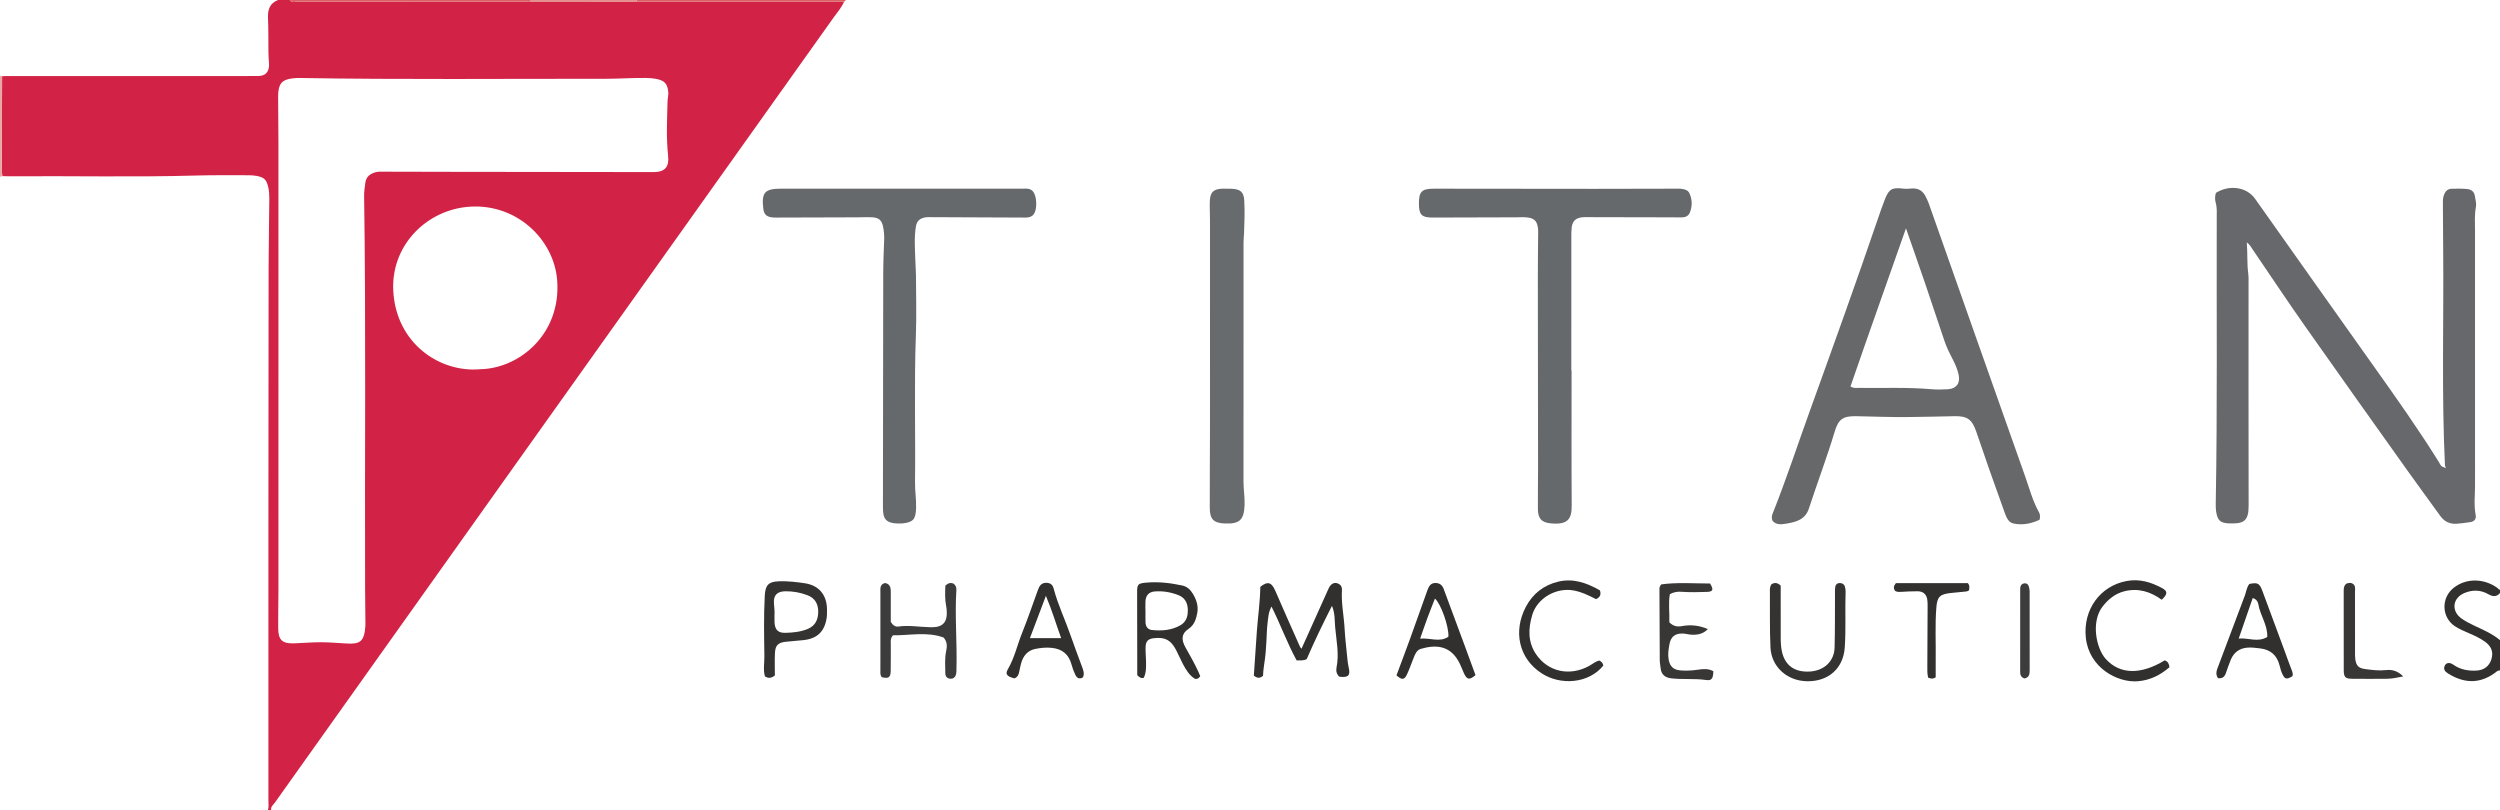 <?xml version="1.0" encoding="iso-8859-1"?>
<!-- Generator: Adobe Illustrator 27.0.0, SVG Export Plug-In . SVG Version: 6.00 Build 0)  -->
<svg version="1.1" id="Layer_1" xmlns="http://www.w3.org/2000/svg" xmlns:xlink="http://www.w3.org/1999/xlink" x="0px" y="0px"
	 viewBox="0 0 1484 481" style="enable-background:new 0 0 1484 481;" xml:space="preserve">
<g>
	<path style="fill:#D22346;" d="M159,481c0.673-1.949,0.325-3.965,0.325-5.944c0.02-105.426-0.06-210.852,0.114-316.277
		c0.022-13.636,0.379-27.281,0.42-40.924c0.006-2.167-0.1-4.3-0.566-6.438c-1.031-4.733-2.331-6.154-7.115-7.028
		c-1.624-0.297-3.308-0.37-4.965-0.368c-10.158,0.014-20.322-0.125-30.472,0.164c-37.122,1.059-74.249,0.161-111.373,0.466
		c-1.329,0.011-2.658-0.076-3.988-0.117c-0.107-1.318-0.309-2.637-0.306-3.954c0.04-18.442,0.107-36.884,0.168-55.326
		c0.663-0.039,1.326-0.113,1.989-0.113c47.4-0.006,94.799-0.005,142.199-0.006c2.655,0,5.311,0.02,7.965-0.016
		c4.876-0.066,6.59-3.204,6.289-7.651c-0.134-1.978-0.313-3.96-0.336-5.946c-0.081-6.982,0.034-13.971-0.263-20.943
		C158.876,5.676,160.17,1.932,165,0c2.333,0,4.667,0,7,0c1.355,1.931,3.361,0.944,5.02,0.946C221.389,1.011,265.758,1,310.128,0.992
		c1.659,0,3.319-0.087,4.978-0.134c20.942,0.02,41.884,0.039,62.826,0.059c1.827,0.027,3.653,0.077,5.48,0.077
		c39.206,0.006,78.412,0.007,117.618,0.009c-1.383,3.433-3.889,6.143-5.987,9.096c-33.337,46.905-66.727,93.772-100.103,140.649
		c-33.762,47.419-67.529,94.835-101.281,142.261c-31.245,43.902-62.47,87.818-93.712,131.723
		c-12.247,17.21-24.534,34.391-36.736,51.633c-0.97,1.37-2.743,2.494-2.21,4.634C160.333,481,159.667,481,159,481z M165.285,214.387
		c0,45.48,0.008,90.96-0.008,136.44c-0.003,7.328-0.215,14.656-0.143,21.982c0.07,7.108,2.356,9.282,9.348,9.085
		c5.312-0.15,10.619-0.68,15.928-0.67c5.14,0.01,10.279,0.49,15.419,0.769c7.783,0.422,10.398-1.024,11.055-10.27
		c0.071-0.995,0.02-1.999,0.011-2.998c-0.058-6.661-0.154-13.322-0.176-19.983c-0.249-77.446,0.556-154.895-0.575-232.339
		c-0.039-2.685,0.364-5.29,0.721-7.926c0.503-3.717,2.978-5.434,6.219-6.276c1.422-0.37,2.979-0.293,4.475-0.292
		c13.16,0.014,26.32,0.07,39.48,0.09c40.313,0.061,80.625,0.131,120.938,0.148c6.732,0.003,9.325-3.078,8.613-9.654
		c-1.168-10.788-0.602-21.606-0.33-32.41c0.045-1.789,0.598-3.605,0.426-5.433c-0.476-5.075-2.268-6.894-7.33-7.855
		c-1.977-0.375-3.941-0.502-5.942-0.525c-8.151-0.095-16.294,0.508-24.431,0.499c-60.119-0.066-120.24,0.535-180.357-0.469
		c-1.821-0.03-3.671-0.012-5.463,0.267c-5.637,0.878-7.422,2.799-7.996,8.401c-0.118,1.155-0.068,2.33-0.061,3.496
		c0.055,9.16,0.167,18.32,0.171,27.481C165.296,128.758,165.285,171.573,165.285,214.387z M285.067,219.168
		c23.532-0.46,47.917-21.135,45.698-52.448c-1.79-25.253-25.41-47.276-54.631-43.769c-24.081,2.889-44.113,23.425-42.683,49.776
		C235.143,203.91,261.079,221.321,285.067,219.168z"/>
	<path style="fill:#32302F;" d="M1484,398c-1.51-0.147-2.398,1.009-3.441,1.74c-9.165,6.43-18.288,5.749-27.455,0.009
		c-1.751-1.096-2.82-2.395-1.939-4.504c0.761-1.822,2.805-2.327,5.121-0.687c4.187,2.965,8.784,3.737,13.709,3.507
		c4.426-0.207,7.648-2.638,8.887-6.691c1.296-4.241,0.121-7.644-3.775-10.445c-2.97-2.136-6.278-3.66-9.639-5.1
		c-2.735-1.172-5.516-2.355-8.012-3.949c-8.184-5.224-8.602-16.907-0.947-22.957c7.331-5.795,17.779-5.762,25.959,0.075
		c0.496,0.354,0.697,1.166,1.531,1.003c0,0.667,0,1.333,0,2c-2.066,2.443-4.297,2.233-6.894,0.736
		c-4.635-2.672-9.567-2.729-14.392-0.647c-6.942,2.996-7.717,10.622-1.631,15.009c2.292,1.652,4.792,2.927,7.35,4.145
		c5.381,2.562,10.939,4.842,15.566,8.756C1484,386,1484,392,1484,398z"/>
	<path style="fill:#DB6264;" d="M315.106,0.859c-1.659,0.047-3.319,0.133-4.978,0.134C265.758,1,221.389,1.011,177.02,0.946
		C175.361,0.944,173.355,1.931,172,0c47.667,0,95.333,0,143,0C315.018,0.288,315.054,0.574,315.106,0.859z"/>
	<path style="fill:#DB6264;" d="M501.029,1.004c-39.206-0.002-78.412-0.003-117.618-0.009c-1.827,0-3.653-0.05-5.48-0.077
		C377.987,0.614,378.009,0.308,378,0c41.333,0,82.667,0,124,0C501.81,0.464,501.613,0.921,501.029,1.004z"/>
	<path style="fill:#E4918B;" d="M378,0c0.009,0.308-0.013,0.614-0.068,0.917c-20.942-0.02-41.884-0.039-62.826-0.059
		C315.054,0.574,315.018,0.288,315,0C336,0,357,0,378,0z"/>
	<path style="fill:#E9A8A1;" d="M0,45c0.414,0.084,0.828,0.169,1.242,0.253C1.181,63.695,1.114,82.137,1.074,100.58
		c-0.003,1.318,0.199,2.636,0.306,3.954C0.92,104.689,0.46,104.845,0,105C0,85,0,65,0,45z"/>
	<path style="fill:#67686B;" d="M1451.338,276.665c-2.069-43.111-0.664-86.251-1.074-129.376c-0.084-8.83-0.108-17.66-0.165-26.49
		c-0.012-1.836,0.028-3.637,0.749-5.396c0.845-2.063,2.256-3.316,4.484-3.358c2.996-0.057,6.011-0.13,8.987,0.141
		c2.451,0.224,4.378,1.371,4.78,4.234c0.3,2.139,1.007,4.271,0.603,6.42c-0.902,4.798-0.526,9.627-0.529,14.44
		c-0.032,50.324-0.042,100.649,0.01,150.973c0.006,5.806-0.766,11.623,0.376,17.434c0.468,2.384-0.8,3.865-3.127,4.234
		c-2.62,0.415-5.261,0.736-7.905,0.954c-4.123,0.34-7.451-1.103-9.921-4.537c-6.41-8.912-12.943-17.735-19.308-26.679
		c-20.443-28.73-40.924-57.433-61.202-86.279c-10.517-14.961-20.638-30.202-30.933-45.319c-0.908-1.334-1.61-2.833-3.464-4.18
		c0.519,6.566,0.054,12.691,0.902,18.79c0.205,1.473,0.136,2.988,0.136,4.484c0.006,44.325-0.047,88.651,0.047,132.976
		c0.02,9.212-2.851,10.875-11.536,10.567c-5.327-0.189-6.954-1.816-7.774-7.154c-0.25-1.63-0.233-3.315-0.204-4.972
		c1.008-56.299,0.429-112.604,0.581-168.906c0.008-3.151,0.265-6.279-0.624-9.414c-0.533-1.879-0.461-3.949,0.151-5.769
		c8.135-5.059,18.322-3.438,23.229,3.495c23.639,33.398,47.249,66.816,70.971,100.155c13.113,18.429,26.15,36.904,38.127,56.104
		c0.745,1.195,1.15,2.883,3,3.06c0.25,0.186,0.643,0.58,0.727,0.523C1452,277.433,1451.774,277.022,1451.338,276.665z"/>
	<path style="fill:#66686A;" d="M1052.201,309.184c-0.696-1.528-0.501-2.991,0.07-4.418c8.064-20.179,14.819-40.833,22.195-61.262
		c13.568-37.582,27.115-75.173,40.033-112.986c1.394-4.08,2.787-8.166,4.359-12.18c2.423-6.187,4.369-7.204,10.907-6.371
		c1.628,0.207,3.319,0.056,4.969-0.074c3.734-0.295,6.467,1.181,8.177,4.486c0.76,1.468,1.502,2.966,2.051,4.521
		c19.045,53.942,38.02,107.909,57.146,161.823c2.545,7.174,4.469,14.615,8.217,21.333c0.692,1.241,0.813,2.504,0.378,4.457
		c-4.732,2.259-10.026,3.409-15.49,2.245c-2.943-0.627-4.2-3.537-5.175-6.289c-2.992-8.439-6.057-16.853-9.027-25.3
		c-2.695-7.666-5.31-15.359-7.946-23.046c-2.431-7.087-5.272-9.27-12.91-9.074c-8.974,0.23-17.959,0.366-26.925,0.499
		c-10.452,0.155-20.942-0.311-31.417-0.498c-7.702-0.138-10.504,1.696-12.716,9.082c-4.616,15.418-10.359,30.456-15.341,45.75
		c-2.173,6.671-7.863,8.069-13.68,8.993C1057.381,311.304,1054.365,311.672,1052.201,309.184z M1098.451,229.389
		c2,1.243,3.535,0.843,4.995,0.863c14.296,0.19,28.603-0.452,42.885,0.768c3.303,0.282,6.66,0.259,9.97,0.037
		c5.003-0.335,7.405-3.577,6.363-8.514c-0.651-3.086-1.872-6.005-3.332-8.826c-1.906-3.685-3.777-7.395-5.104-11.343
		c-3.802-11.316-7.553-22.65-11.411-33.947c-3.65-10.685-7.411-21.333-11.432-32.884
		C1120.182,167.478,1109.115,198.435,1098.451,229.389z"/>
	<path style="fill:#66696B;" d="M932.897,219.904c0,26.667-0.12,53.334,0.072,79.999c0.059,8.226-2.27,11.716-12.427,10.768
		c-5.537-0.517-7.605-2.915-7.657-8.495c-0.073-7.831,0.11-15.663,0.103-23.495c-0.032-37.998-0.104-75.997-0.129-113.995
		c-0.006-8.498,0.125-16.996,0.183-25.494c0.008-1.165,0.056-2.34-0.073-3.493c-0.5-4.452-2.176-6.204-6.634-6.651
		c-2.143-0.215-4.325-0.049-6.49-0.043c-16.498,0.047-32.997,0.11-49.495,0.139c-6.35,0.011-8.01-1.644-8.086-7.886
		c-0.091-7.481,1.588-9.262,8.924-9.257c31.832,0.02,63.665,0.083,95.497,0.094c15.833,0.006,31.665-0.069,47.498-0.095
		c1.498-0.002,3.021-0.075,4.488,0.164c1.648,0.268,3.365,0.85,4.131,2.479c1.783,3.79,1.807,7.757,0.267,11.597
		c-0.806,2.009-2.698,2.833-4.894,2.811c-2.997-0.03-5.994-0.039-8.991-0.046c-15.662-0.038-31.325-0.075-46.987-0.103
		c-1.165-0.002-2.349-0.043-3.493,0.132c-3.474,0.532-5.294,2.344-5.737,5.886c-0.247,1.975-0.219,3.991-0.22,5.988
		c-0.013,26.331-0.008,52.663-0.008,78.994C932.791,219.904,932.844,219.904,932.897,219.904z"/>
	<path style="fill:#66696B;" d="M534.095,111.992c24.158,0,48.316-0.008,72.474,0.015c1.966,0.002,4.005-0.368,5.816,0.879
		c3.367,2.318,3.735,12.515,0.52,15.051c-1.869,1.475-4.096,1.214-6.238,1.21c-10.661-0.021-21.323-0.087-31.984-0.138
		c-7.163-0.035-14.326-0.084-21.489-0.098c-1.496-0.003-3.041-0.093-4.477,0.235c-2.576,0.588-4.432,1.967-4.956,4.894
		c-1.188,6.628-0.639,13.3-0.44,19.926c0.099,3.297,0.399,6.624,0.408,9.942c0.031,11.663,0.369,23.339-0.058,34.986
		c-1.068,29.137-0.172,58.276-0.51,87.412c-0.06,5.151,0.822,10.254,0.624,15.426c-0.249,6.519-1.658,8.267-8.029,8.977
		c-0.495,0.055-0.999,0.023-1.498,0.032c-9.246,0.175-10.152-3.351-10.146-9.922c0.042-46.315,0.077-92.631,0.177-138.946
		c0.014-6.643,0.34-13.286,0.565-19.927c0.085-2.512-0.184-4.973-0.673-7.429c-0.699-3.512-2.34-5.216-5.997-5.489
		c-2.98-0.222-5.991-0.028-8.988-0.018c-15.993,0.05-31.986,0.102-47.979,0.145c-0.998,0.003-2.007,0.012-2.994-0.113
		c-3.278-0.415-4.72-1.879-5.114-5.085c-1.188-9.667,0.829-11.963,10.515-11.963C487.113,111.991,510.604,111.992,534.095,111.992z"
		/>
	<path style="fill:#686B6D;" d="M718.254,210.493c0-26.664,0.005-53.328-0.006-79.992c-0.002-3.665-0.232-7.334-0.102-10.993
		c0.197-5.512,2.24-7.409,7.714-7.512c1.665-0.031,3.334-0.033,4.998,0.036c5.364,0.223,7.446,1.758,7.74,7.068
		c0.358,6.469,0.141,12.983-0.132,19.465c-0.076,1.803-0.298,3.634-0.298,5.453c-0.014,47.329-0.008,94.658-0.016,141.986
		c-0.001,4.652,0.826,9.251,0.631,13.928c-0.363,8.686-2.94,11.163-11.719,10.812c-6.632-0.266-8.931-2.513-8.942-9.269
		c-0.025-16.162,0.097-32.325,0.126-48.488C718.274,238.824,718.254,224.658,718.254,210.493z"/>
	<path style="fill:#32302F;" d="M772.583,385.079c5.241-11.665,10.331-23.007,15.438-34.342c0.474-1.052,0.918-2.164,1.62-3.056
		c1.116-1.417,2.68-2.03,4.451-1.352c1.728,0.661,2.597,1.982,2.477,3.893c-0.492,7.854,1.222,15.558,1.615,23.357
		c0.284,5.636,1.063,11.246,1.565,16.873c0.177,1.986,0.381,3.93,0.859,5.896c1.138,4.684-0.39,6.039-5.66,5.318
		c-1.514-1.505-2.003-3.381-1.582-5.453c1.625-8.008-0.088-15.925-0.81-23.835c-0.371-4.071-0.022-8.33-1.911-12.735
		c-5.475,10.784-10.553,21.319-14.985,31.608c-2.158,1.124-3.823,0.623-5.974,0.764c-5.589-10.17-9.535-21.225-14.916-31.955
		c-1.89,3.368-1.934,6.785-2.369,10.05c-0.46,3.451-0.412,6.967-0.646,10.451c-0.234,3.482-0.389,6.98-0.863,10.433
		c-0.472,3.436-1.059,6.856-1.145,10.164c-1.867,1.61-3.478,1.511-5.467-0.12c0.586-8.662,1.143-17.566,1.802-26.462
		c0.651-8.782,1.929-17.512,2.045-26.216c4.418-3.549,6.707-2.757,8.943,2.444c4.773,11.104,9.735,22.126,14.632,33.176
		C771.832,384.272,772.109,384.497,772.583,385.079z"/>
	<path style="fill:#3D3C3C;" d="M561.172,347.65c1.787-1.711,3.31-1.933,5.009-1.117c1.102,0.926,1.609,2.199,1.526,3.538
		c-0.977,15.645,0.484,31.286,0.05,46.928c-0.028,0.996,0.034,2.019-0.176,2.979c-0.393,1.8-1.457,3.013-3.465,2.911
		c-2.06-0.105-2.967-1.495-2.984-3.329c-0.041-4.32-0.414-8.658,0.49-12.951c0.596-2.83,0.776-5.625-1.536-8.182
		c-9.906-3.62-20.166-1.161-30.021-1.312c-1.728,1.965-1.267,3.874-1.286,5.655c-0.055,5.164,0.077,10.331-0.051,15.492
		c-0.098,3.96-1.279,4.693-5.303,3.729c-1.072-1.283-0.824-2.822-0.824-4.306c-0.004-15.326-0.005-30.653,0.002-45.979
		c0.001-2.297-0.439-4.832,2.77-5.632c2.927,0.558,3.409,2.698,3.394,5.215c-0.026,4.498-0.007,8.996-0.007,13.494
		c0,1.652,0,3.305,0,4.379c1.331,2.157,2.804,3.002,4.556,2.748c6.17-0.894,12.274,0.258,18.408,0.39
		c1.319,0.028,2.659,0.043,3.958-0.148c3.771-0.556,5.911-2.796,6.25-6.609c0.177-1.985,0.049-3.977-0.332-5.964
		C560.846,355.634,560.992,351.652,561.172,347.65z"/>
	<path style="fill:#343332;" d="M1051.577,346.809c1.953-1.2,3.587-0.903,5.441,0.809c0,8.499-0.026,17.301,0.011,26.103
		c0.018,4.31-0.211,8.619,0.696,12.909c1.768,8.361,7.601,12.604,16.775,11.979c8.35-0.569,14.286-6.108,14.507-14.163
		c0.293-10.642,0.176-21.294,0.24-31.942c0.008-1.329-0.085-2.68,0.116-3.982c0.221-1.436,1.132-2.41,2.708-2.421
		c1.468-0.01,2.607,0.644,3.041,2.088c0.282,0.94,0.467,1.96,0.433,2.935c-0.392,11.114,0.268,22.232-0.509,33.356
		c-0.843,12.073-9.474,20.077-22.222,19.913c-12.145-0.156-21.32-8.692-21.861-20.043c-0.524-10.976-0.225-21.951-0.336-32.926
		C1050.601,349.942,1050.413,348.416,1051.577,346.809z"/>
	<path style="fill:#32302F;" d="M712.475,401.423c-0.853,1.034-1.51,1.79-3.026,1.58c-3.358-1.917-5.413-5.326-7.28-8.845
		c-1.472-2.775-2.653-5.705-4.129-8.478c-3.099-5.824-6.551-7.59-13.012-6.857c-3.379,0.383-4.827,1.661-4.991,5.023
		c-0.137,2.809,0.204,5.638,0.24,8.459c0.044,3.445,0.229,6.929-1.366,10.056c-1.764,0.498-2.652-0.483-3.847-1.584
		c0-2.504,0.004-5.149-0.001-7.794c-0.022-13.805-0.045-27.61-0.07-41.414c-0.008-4.581,0.432-5.221,4.944-5.673
		c7.327-0.735,14.557,0.109,21.736,1.629c3.018,0.639,4.927,2.474,6.454,5.006c2.133,3.537,3.323,7.305,2.558,11.398
		c-0.696,3.723-1.745,7.105-5.384,9.549c-3.97,2.666-4.241,6.186-1.52,10.977c2.698,4.752,5.386,9.497,7.662,14.466
		C711.787,399.671,712.075,400.447,712.475,401.423z M679.929,362.958c0.011,0,0.022,0,0.033,0c0,2.158-0.055,4.318,0.015,6.473
		c0.08,2.449,1.309,4.278,3.766,4.536c5.842,0.613,11.611,0.214,16.87-2.768c3.804-2.157,4.651-5.755,4.451-9.809
		c-0.19-3.864-1.999-6.721-5.544-8.114c-4.509-1.772-9.277-2.589-14.129-2.186c-3.485,0.29-5.285,2.385-5.445,5.894
		C679.855,358.971,679.929,360.966,679.929,362.958z"/>
	<path style="fill:#343332;" d="M459.964,400.924c-2.133,1.712-3.802,1.855-5.885,0.601c-1.159-3.83-0.286-8.006-0.344-12.054
		c-0.17-11.966-0.423-23.943,0.231-35.911c0.346-6.332,2.25-8.287,8.445-8.505c5.18-0.182,10.308,0.42,15.383,1.176
		c8.388,1.25,13.018,6.946,13.115,15.54c0.021,1.825,0.031,3.684-0.273,5.472c-1.335,7.837-5.727,11.888-13.691,12.733
		c-3.461,0.368-6.936,0.61-10.399,0.962c-4.548,0.462-6.297,2.047-6.531,6.567C459.784,391.966,459.964,396.448,459.964,400.924z
		 M459.735,365.387c0,1.162-0.024,2.324,0.004,3.485c0.116,4.756,1.858,6.902,6.521,6.778c4.424-0.117,8.891-0.546,13.12-2.268
		c4.688-1.909,6.299-5.7,6.315-10.272c0.015-4.468-1.843-8.058-6.292-9.752c-4.208-1.602-8.6-2.418-13.098-2.379
		c-5.095,0.044-7.355,2.432-6.866,7.49C459.663,360.785,459.89,363.069,459.735,365.387z"/>
	<path style="fill:#32302F;" d="M828.946,400.893c2.672-7.174,5.428-14.419,8.069-21.705c3.493-9.637,6.885-19.312,10.347-28.96
		c0.82-2.285,1.947-4.239,4.87-4.17c2.781,0.066,4.162,1.686,4.941,4.109c0.253,0.784,0.577,1.546,0.864,2.319
		c3.851,10.388,7.709,20.773,11.55,31.165c2.116,5.724,4.204,11.458,6.27,17.094c-3.557,3.032-5.07,2.779-6.807-0.98
		c-1.11-2.401-1.978-4.931-3.262-7.232c-5.409-9.69-13.96-9.829-22.384-7.367c-2.439,0.713-3.35,3.074-4.232,5.235
		c-1.375,3.368-2.514,6.846-4.081,10.12C833.589,403.664,832.059,403.692,828.946,400.893z M851.774,355.316
		c-1.524,3.926-3.046,7.702-4.457,11.518c-1.451,3.925-2.794,7.89-4.335,12.266c5.977-0.585,11.621,2.391,16.786-1.144
		C860.182,372.257,855.374,358.377,851.774,355.316z"/>
	<path style="fill:#32302F;" d="M642.828,402.07c-2.3,1.432-3.671,0.216-4.532-1.546c-0.939-1.922-1.674-3.977-2.233-6.046
		c-1.622-5.997-5.372-9.214-11.617-9.898c-3.384-0.371-6.668-0.02-9.884,0.62c-4.709,0.937-7.317,4.299-8.498,8.82
		c-0.419,1.604-0.758,3.231-1.073,4.859c-0.335,1.736-1.08,3.129-2.811,3.8c-4.443-1.106-5.638-2.467-3.94-5.369
		c3.981-6.804,5.62-14.479,8.511-21.681c3.39-8.444,6.311-17.077,9.431-25.629c0.853-2.336,2.064-4.113,4.967-4.041
		c2.362,0.058,3.704,1.135,4.287,3.36c2.525,9.629,6.877,18.601,10.108,27.977c2.102,6.1,4.415,12.128,6.642,18.185
		C642.987,397.653,643.905,399.808,642.828,402.07z M611.365,378.782c6.589,0,12.453,0,18.528,0
		c-2.99-8.253-5.364-16.363-9.04-25.087C617.484,362.602,614.517,370.447,611.365,378.782z"/>
	<path style="fill:#32302F;" d="M1316.584,402.549c-1.657-2.526-0.752-4.625,0.084-6.836c5.325-14.078,10.544-28.196,15.898-42.262
		c0.872-2.29,1.028-4.884,2.686-6.833c4.966-0.975,5.985-0.456,7.784,4.358c4.343,11.624,8.629,23.269,12.93,34.909
		c1.434,3.881,2.785,7.793,4.292,11.645c0.497,1.27,0.975,2.457,0.578,3.823c-3.258,2.018-4.432,1.936-5.845-0.871
		c-0.881-1.751-1.387-3.717-1.882-5.632c-1.557-6.019-5.43-9.26-11.557-9.969c-2.476-0.287-4.935-0.643-7.444-0.447
		c-4.781,0.373-8.074,2.818-9.905,7.172c-1.089,2.588-1.957,5.27-2.905,7.917C1320.557,401.591,1319.368,402.969,1316.584,402.549z
		 M1345.84,378.112c0.337-7.044-4.205-12.78-5.281-19.387c-0.259-1.59-1.244-3.101-3.342-3.737
		c-2.719,7.87-5.438,15.742-8.308,24.048C1334.781,378.522,1340.212,381.499,1345.84,378.112z"/>
	<path style="fill:#32302F;" d="M1284.995,391.972c1.897,0.703,2.517,1.972,2.805,4.072c-5.301,4.629-11.458,7.763-18.818,8.347
		c-12.121,0.961-28.967-8.048-30.836-25.878c-1.749-16.683,8.545-30.722,24.238-33.631c7.697-1.427,14.448,0.693,20.986,4.182
		c3.494,1.864,3.399,3.609-0.191,6.944c-6.656-4.855-14.084-7.144-22.348-4.985c-5.336,1.394-9.438,4.748-12.771,9.064
		c-6.959,9.011-3.792,24.826,1.976,31.138C1258.39,400.368,1270.668,400.707,1284.995,391.972z"/>
	<path style="fill:#32302F;" d="M949.728,350.454c0.76,2.394,0.189,4.071-2.327,5.195c-4.205-2.122-8.584-4.345-13.548-5.195
		c-10.271-1.759-21.36,4.644-24.312,14.568c-2.4,8.068-2.691,16.115,2.344,23.45c7.119,10.371,19.954,13.098,31.379,6.846
		c2.019-1.105,3.785-2.707,6.064-3.211c1.415,0.59,2.17,1.592,2.397,2.987c-8.715,10.759-25.403,11.877-36.578,4.614
		c-13.77-8.95-16.926-25.089-9.435-39.423c4.164-7.968,10.78-13.044,19.474-15.068C933.95,343.178,941.904,345.999,949.728,350.454z
		"/>
	<path style="fill:#393736;" d="M1017.036,398.423c-0.088,4.218-0.923,5.722-4.215,5.236c-6.959-1.027-13.955-0.192-20.876-1.009
		c-3.44-0.406-5.872-2.203-6.191-6.024c-0.124-1.483-0.509-2.956-0.519-4.435c-0.094-14.143-0.132-28.287-0.189-42.43
		c-0.003-0.84,0.034-1.664,1.075-2.869c9.39-1.302,19.3-0.532,28.977-0.521c2.211,3.603,1.791,4.845-1.73,4.98
		c-5.15,0.197-10.329,0.275-15.464-0.072c-2.3-0.155-4.239,0.17-6.675,1.396c-0.986,5.451-0.098,11.186-0.307,16.722
		c2.295,2.353,4.688,2.776,7.521,2.248c5.175-0.963,10.236-0.415,15.335,1.776c-3.008,3.147-6.64,3.624-10.512,3.267
		c-1.484-0.137-2.951-0.595-4.43-0.619c-4.667-0.076-7.068,1.925-7.892,6.559c-0.522,2.939-0.98,5.91-0.432,8.904
		c0.749,4.097,2.853,6.097,7.052,6.427c3.485,0.273,6.976,0.084,10.446-0.443C1010.983,397.064,1013.963,396.765,1017.036,398.423z"
		/>
	<path style="fill:#393736;" d="M1426.551,401.523c-3.679,0.76-6.716,1.384-9.832,1.403c-6.823,0.042-13.647,0.067-20.47-0.003
		c-4.044-0.042-4.988-0.967-5.001-5.025c-0.048-15.647-0.011-31.293-0.031-46.94c-0.002-1.711,0.061-3.34,1.67-4.55
		c1.565-0.552,3.141-0.703,4.471,0.74c0.961,1.37,0.562,2.917,0.566,4.379c0.032,11.818,0.013,23.637,0.025,35.455
		c0.001,1.496-0.059,3.015,0.171,4.483c0.584,3.746,1.991,5.176,5.775,5.679c4.105,0.546,8.207,1.097,12.398,0.616
		C1420.025,397.331,1423.395,398.308,1426.551,401.523z"/>
	<path style="fill:#32302F;" d="M1168.142,346.157c1.291,1.669,0.777,2.946,0.7,4.24c-0.586,0.283-1.003,0.629-1.451,0.678
		c-3.135,0.343-6.281,0.59-9.416,0.934c-6.521,0.716-8.053,2.238-8.561,8.667c-0.828,10.471-0.22,20.963-0.383,31.445
		c-0.052,3.32-0.008,6.642-0.008,9.901c-1.524,1.096-2.898,0.902-4.466,0.236c-0.594-2.231-0.504-4.546-0.494-6.85
		c0.051-11.655,0.118-23.311,0.16-34.967c0.005-1.496,0.041-3.014-0.181-4.485c-0.482-3.194-2.464-4.96-5.748-4.983
		c-3.296-0.023-6.596,0.158-9.889,0.35c-1.188,0.069-2.313,0.116-3.413-0.541c-1.244-1.538-0.911-3.012,0.393-4.625
		C1139.54,346.157,1153.823,346.157,1168.142,346.157z"/>
	<path style="fill:#3D3C3C;" d="M1201.618,402.73c-2.304-0.909-2.451-2.499-2.449-4.259c0.024-15.978,0.013-31.957,0.017-47.935
		c0-0.664-0.01-1.336,0.084-1.99c0.191-1.329,1.129-2.104,2.329-2.27c1.247-0.172,2.296,0.451,2.667,1.752
		c0.269,0.944,0.526,1.935,0.528,2.905c0.032,15.645,0.022,31.291,0.024,46.936C1204.818,400.156,1204.54,402.254,1201.618,402.73z"
		/>
</g>
</svg>
